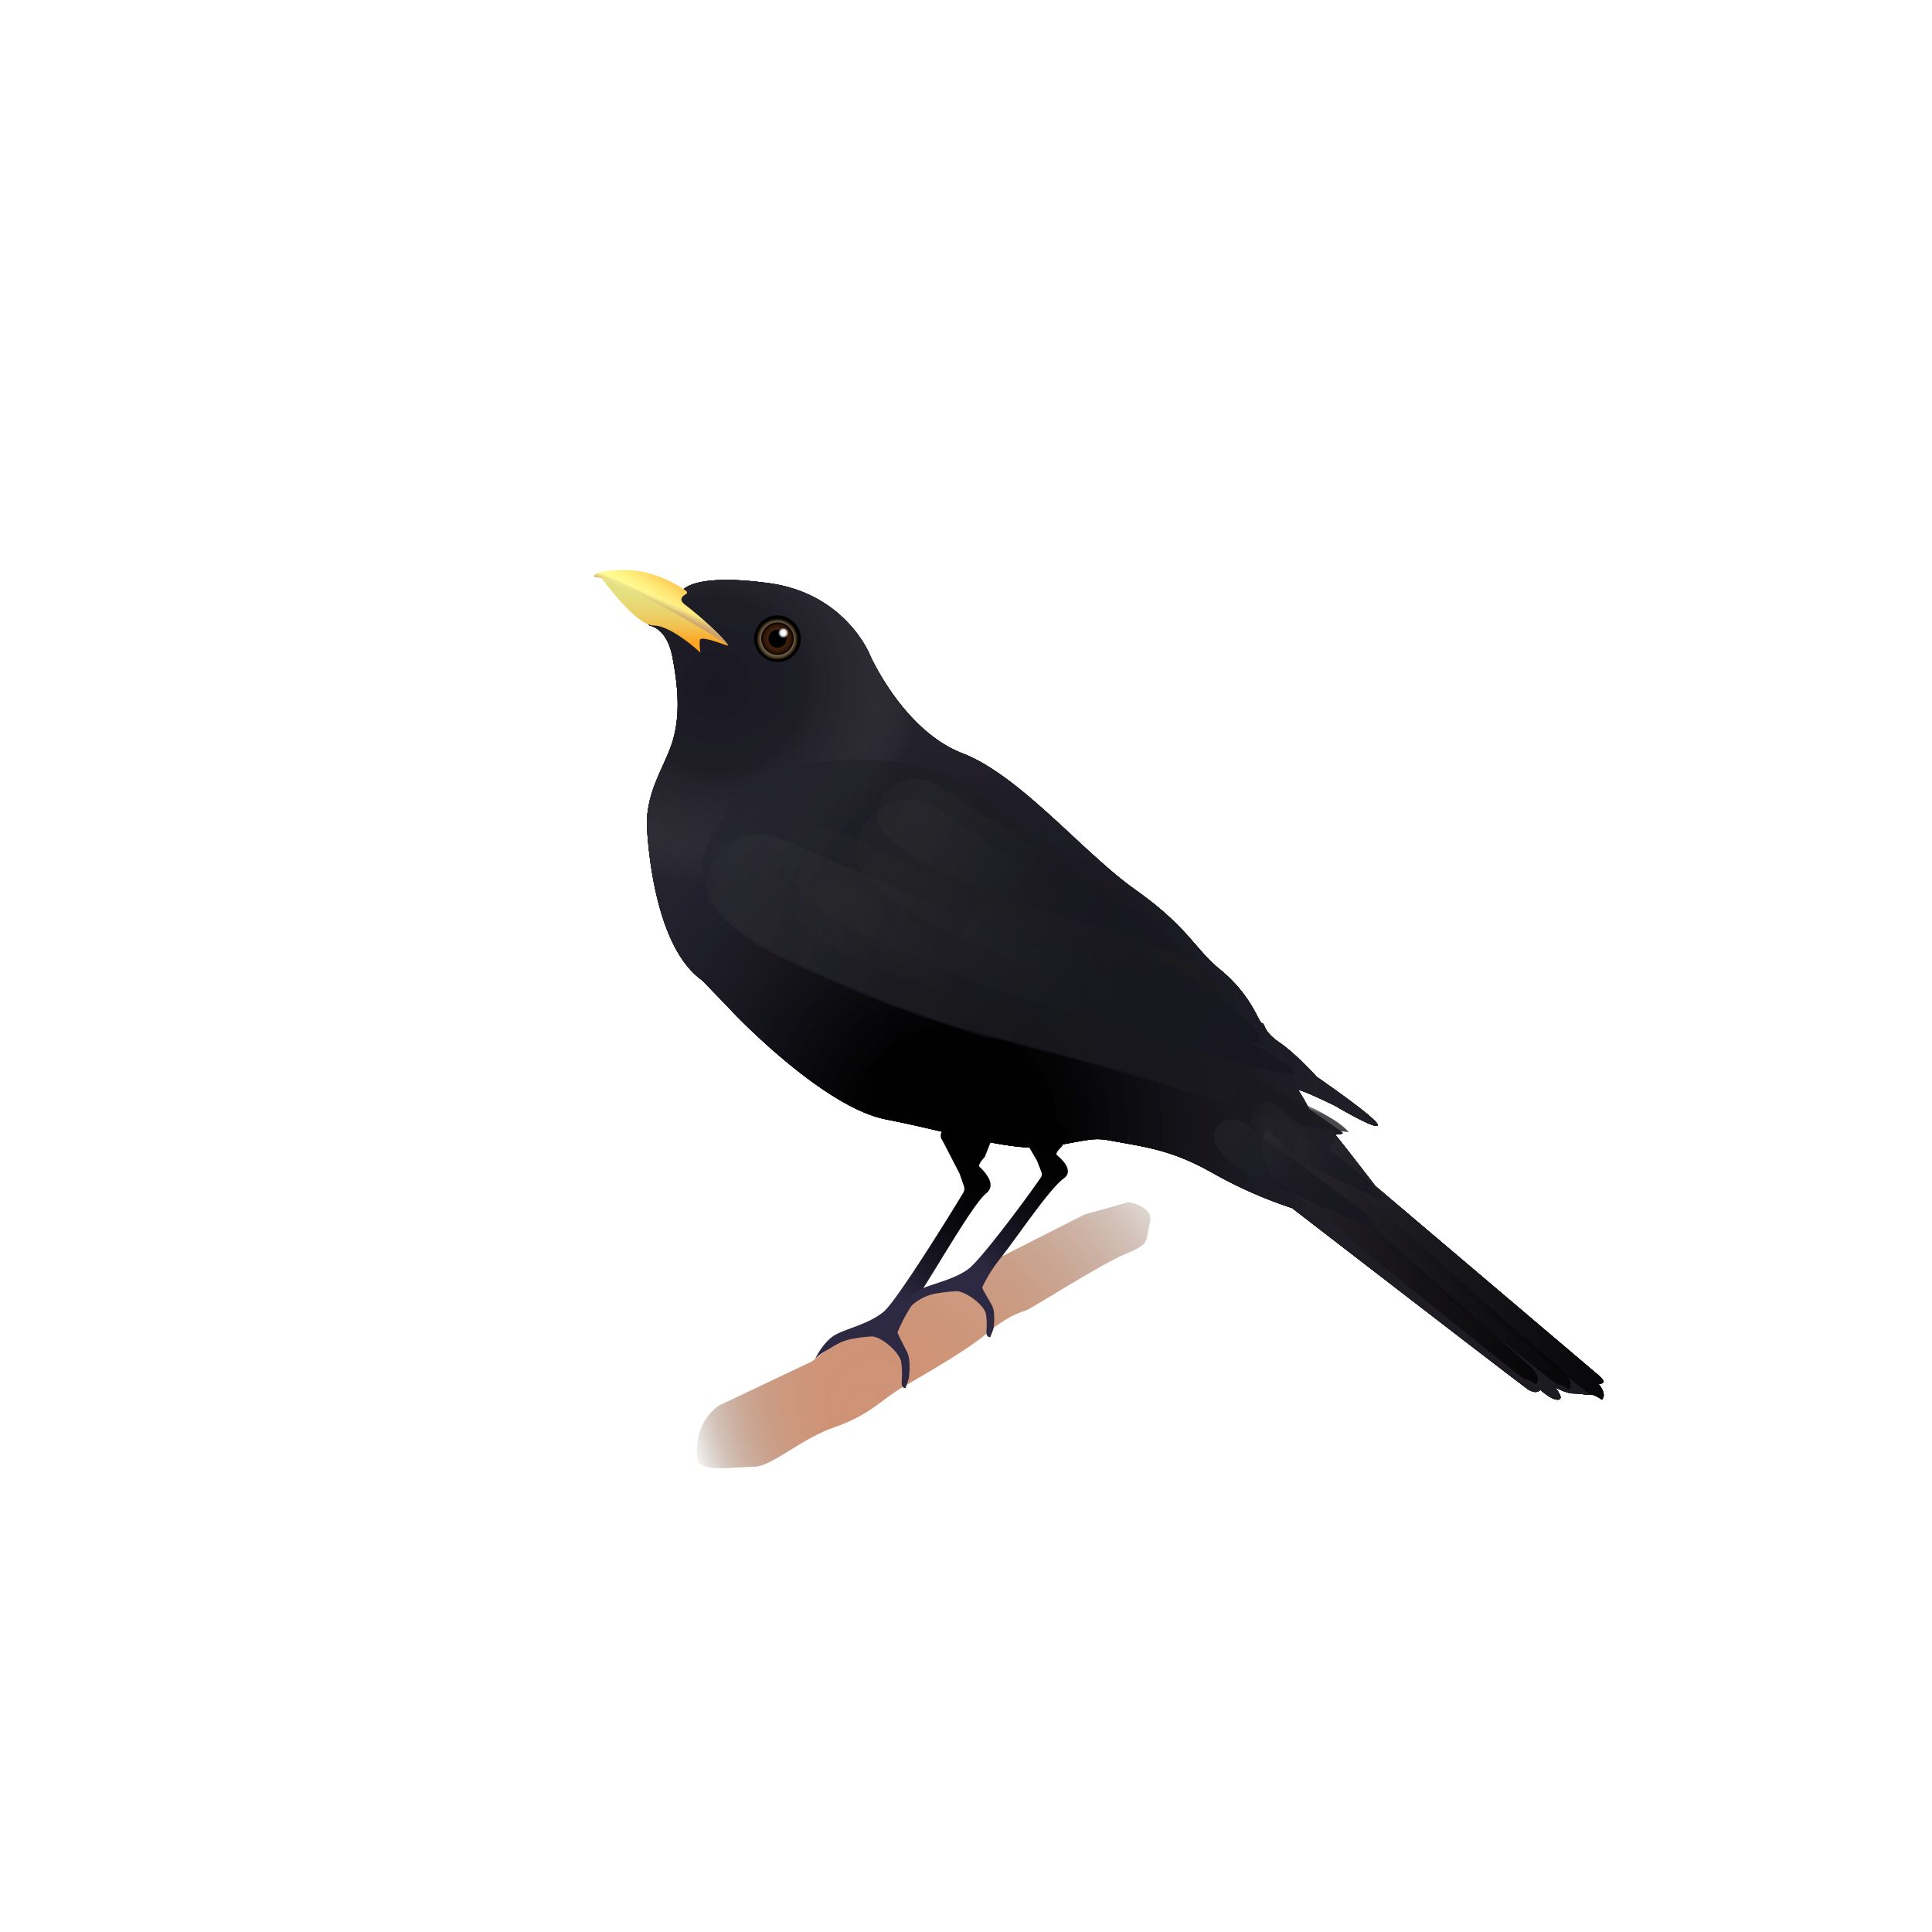 <svg xmlns="http://www.w3.org/2000/svg" xmlns:xlink="http://www.w3.org/1999/xlink" viewBox="0 0 566.93 566.93"><defs><style>.\33 e581e0d-abed-4533-8f99-2b677a37c1b1{isolation:isolate;}.\38 19ae45b-dd7f-4d32-9000-7c0a3c004193{mix-blend-mode:multiply;}.d52e119b-8ffb-41c2-8368-611bc04f529b{fill:#25232b;}.de19f284-96f7-4f31-b810-a3cede83614b{fill:url(#b7595bf8-9c2c-4071-9890-920a5d21e72d);}.\33 a6461c9-0dc4-44c6-99d7-8cf969192e30{fill:url(#9112ec15-d364-4adf-a236-49d4980d439b);}.\32 701b22b-4220-41bf-839b-fcbe56d46f4f{opacity:0.77;}.\36 d5c0cdd-f3ca-492e-8e83-df8bf8106334{fill:url(#5602c866-c100-4850-85da-1f156af07309);}.\34 056ec44-107a-446b-9a67-fd7783323e42{fill:url(#17fbabdb-fa30-4d56-a459-2f563f10f340);}.\32 1e78e3b-4c64-49b4-82ec-4d4756296858,.\38 041289a-01de-4984-99c9-bdeddb44cf8d{opacity:0.76;}.\33 0eabef0-47ce-4ed1-8a48-1d2af44b963f{fill:url(#76a7ff14-3a39-4689-8d59-4b1033607500);}.b691cdfe-284e-462b-aeb0-557b1e200341{fill:url(#98c8050c-3c99-4e14-ac0a-c783cc483369);}.\30 003756d-6db1-49c5-a182-3c5ab547b01a{fill:url(#c22b498d-f648-4407-94a0-1ff631793166);}.e8bd5ba1-d0d7-4ee3-a282-d528a34b7ef6{fill:url(#cfb7ac33-259b-4565-a665-c8b81c631428);}.df25f15c-6942-44dd-88b1-362ec1429799{opacity:0.78;}.\37 00c670d-4136-45ac-bf14-646cbc425e2c{fill:url(#58334a16-a1a7-4391-bea1-baa73295cb19);}.\30 0aa7e27-3604-4d90-bdd5-a1c1c0de917e{fill:url(#04d9d163-cc89-4867-bfdb-9329ad8e3015);}.\32 1e31365-a317-4e9f-8c5e-99e6bcc08a7f{fill:url(#1fcce17f-045f-4a14-a10b-8d9cd837afe7);}.\30 92eebf6-276d-4187-836a-2234326b6f79{fill:url(#739f9d10-1a12-41a3-aa8c-3a2312418866);}.\36 1852188-c5a2-4d7a-a030-6db52b8d1377{fill:url(#ddd6ffda-bef3-46ca-9ecc-a26fdca6cd19);}.\36 f94df23-1fb1-49ae-8378-8c32ecdfe6b0{opacity:0.61;}.\32 1e78e3b-4c64-49b4-82ec-4d4756296858,.\36 f94df23-1fb1-49ae-8378-8c32ecdfe6b0,.fc6785cc-8bdc-4320-91cf-929c194d0f78{mix-blend-mode:darken;}.\32 052211a-f1b8-43e0-b76a-0f356a8e2973{fill:url(#019eb5ea-005d-4043-8105-d4a437aa6c02);}.fc6785cc-8bdc-4320-91cf-929c194d0f78{opacity:0.48;}.c9cbee10-2b4c-417d-a6bb-5f85a1b0a8ef{fill:url(#ce4b7238-808c-471d-84ce-af2bcbfbf3f6);}.d6ef3274-0749-4ac0-a269-617883e72a53{fill:url(#94c4d444-15c3-4b6e-8952-61878c1347e3);}.d8efab0f-3990-497b-a73d-ca765af58e60{fill:url(#fa4fbca4-6cae-479f-b66f-97835854831f);}.\32 7f0e0a9-4b31-496d-ac66-3c3c66e61fa5{opacity:0.45;}.\34 7866454-131c-4c78-bc37-d8e130d9e01f{fill:url(#c22b5eee-b559-4312-9b57-343e649cab3d);}.\39 10a897d-6389-4d02-a5f1-ae358d88a79d{opacity:0.3;}.\37 2b86c58-f9ae-4787-835c-f19cc2dbb5c0{fill:url(#8d7a1e37-f8c4-4233-90be-044844128712);}.e1ba7594-fb0d-4ff0-a34d-ce2ca8145b5e{fill:url(#cd397cd1-d3f1-4944-966d-761c6c13a03e);}.\37 70d99b9-77a2-4dc7-b3aa-db80f0792cbd{fill:url(#b9d8aa83-720b-4773-bb7a-16f141cd22cd);}.debb3611-2d97-4acc-b602-bf4e1880e2fe{fill:url(#c0cb9c5a-d745-4645-b5a0-f51618158283);}.\39 29817fb-7899-4d6a-9417-dd37180f42fd{fill:url(#f6557cba-d12b-466c-bc83-fd338b12e7ed);}.f3b5bdd7-a210-440d-a97c-c532a402fd28{fill:url(#41613d47-9a55-4bc6-bc40-564532fb5a05);}.\36 33da08c-7892-4afa-9398-2c17bfd763fa{fill:url(#4307860a-b3bb-442a-a0a3-572e593ba604);}.\38 9c5a837-58fc-452d-aadf-e9e487b7942e{opacity:0.86;fill:url(#e6d8653f-ca5f-40f0-b90f-ccfa33e259c8);}.bdffb991-5834-4d16-85f9-caaa9db9ac72{fill:url(#f6d503cf-e89e-4704-ade9-219ca6165964);}.e8c1b5f6-295b-4493-91fc-d46589b30718{fill:url(#63e6a7ab-3573-4433-8be7-202eb9432404);}</style><linearGradient id="b7595bf8-9c2c-4071-9890-920a5d21e72d" x1="189.83" y1="290.43" x2="470.59" y2="290.43" gradientUnits="userSpaceOnUse"><stop offset="0" stop-color="#28262d"/><stop offset="1"/></linearGradient><linearGradient id="9112ec15-d364-4adf-a236-49d4980d439b" x1="189.83" y1="290.43" x2="470.59" y2="290.43" gradientUnits="userSpaceOnUse"><stop offset="0" stop-color="#262537"/><stop offset="1"/></linearGradient><radialGradient id="5602c866-c100-4850-85da-1f156af07309" cx="279.77" cy="331.02" r="139.56" gradientUnits="userSpaceOnUse"><stop offset="0.21"/><stop offset="0.89" stop-color="#272636" stop-opacity="0"/></radialGradient><radialGradient id="17fbabdb-fa30-4d56-a459-2f563f10f340" cx="210.38" cy="200.9" r="59.12" gradientUnits="userSpaceOnUse"><stop offset="0" stop-color="#16151f"/><stop offset="0.43" stop-color="#1c1b24" stop-opacity="0.91"/><stop offset="0.71" stop-color="#313036" stop-opacity="0.63"/><stop offset="0.94" stop-color="#535354" stop-opacity="0.15"/><stop offset="1" stop-color="#5e5e5e" stop-opacity="0"/></radialGradient><radialGradient id="76a7ff14-3a39-4689-8d59-4b1033607500" cx="428.86" cy="371.95" r="40.28" xlink:href="#17fbabdb-fa30-4d56-a459-2f563f10f340"/><linearGradient id="98c8050c-3c99-4e14-ac0a-c783cc483369" x1="387.12" y1="371.95" x2="470.59" y2="371.95" xlink:href="#b7595bf8-9c2c-4071-9890-920a5d21e72d"/><radialGradient id="c22b498d-f648-4407-94a0-1ff631793166" cx="420.42" cy="370.22" r="39.03" xlink:href="#17fbabdb-fa30-4d56-a459-2f563f10f340"/><linearGradient id="cfb7ac33-259b-4565-a665-c8b81c631428" x1="379.95" y1="370.22" x2="460.9" y2="370.22" xlink:href="#b7595bf8-9c2c-4071-9890-920a5d21e72d"/><radialGradient id="58334a16-a1a7-4391-bea1-baa73295cb19" cx="410.81" cy="368.95" r="38.9" xlink:href="#17fbabdb-fa30-4d56-a459-2f563f10f340"/><linearGradient id="04d9d163-cc89-4867-bfdb-9329ad8e3015" x1="370.34" y1="368.95" x2="451.29" y2="368.95" xlink:href="#b7595bf8-9c2c-4071-9890-920a5d21e72d"/><linearGradient id="1fcce17f-045f-4a14-a10b-8d9cd837afe7" x1="186.93" y1="190.15" x2="201.36" y2="167.58" gradientUnits="userSpaceOnUse"><stop offset="0" stop-color="#ffff96"/><stop offset="0.47" stop-color="#ffff96"/><stop offset="0.55" stop-color="#fff98e"/><stop offset="0.67" stop-color="#ffe979"/><stop offset="0.81" stop-color="#fecf57"/><stop offset="0.98" stop-color="#feab28"/><stop offset="1" stop-color="#fea621"/></linearGradient><linearGradient id="739f9d10-1a12-41a3-aa8c-3a2312418866" x1="193.68" y1="179.79" x2="197.21" y2="171.8" gradientUnits="userSpaceOnUse"><stop offset="0" stop-color="#cba06b"/><stop offset="0.09" stop-color="#cca16c" stop-opacity="0.99"/><stop offset="0.16" stop-color="#cea66e" stop-opacity="0.94"/><stop offset="0.22" stop-color="#d2ad71" stop-opacity="0.86"/><stop offset="0.28" stop-color="#d8b776" stop-opacity="0.75"/><stop offset="0.33" stop-color="#dfc57c" stop-opacity="0.61"/><stop offset="0.38" stop-color="#e8d583" stop-opacity="0.44"/><stop offset="0.42" stop-color="#f3e98c" stop-opacity="0.24"/><stop offset="0.47" stop-color="#ffff96" stop-opacity="0"/><stop offset="0.47" stop-color="#ffff96" stop-opacity="0"/><stop offset="1" stop-color="#fea621" stop-opacity="0"/></linearGradient><linearGradient id="ddd6ffda-bef3-46ca-9ecc-a26fdca6cd19" x1="195.82" y1="165.47" x2="194.73" y2="187.9" gradientUnits="userSpaceOnUse"><stop offset="0" stop-color="#d9d980"/><stop offset="0.08" stop-color="#dcdc82"/><stop offset="0.12" stop-color="#e3e386"/><stop offset="0.34" stop-color="#e4e183"/><stop offset="0.51" stop-color="#e6db79"/><stop offset="0.66" stop-color="#ebd169"/><stop offset="0.8" stop-color="#f1c352"/><stop offset="0.93" stop-color="#f9b134"/><stop offset="1" stop-color="#fea621"/></linearGradient><linearGradient id="019eb5ea-005d-4043-8105-d4a437aa6c02" x1="192.64" y1="215.72" x2="387.29" y2="337.82" gradientUnits="userSpaceOnUse"><stop offset="0" stop-color="#2b2a3e"/><stop offset="0.11" stop-color="#242430"/><stop offset="0.28" stop-color="#1e1e24"/><stop offset="0.51" stop-color="#1b1b1c"/><stop offset="1" stop-color="#1a1a1a"/></linearGradient><radialGradient id="ce4b7238-808c-471d-84ce-af2bcbfbf3f6" cx="317.85" cy="298.83" fx="407.716" fy="341.734" r="128" gradientUnits="userSpaceOnUse"><stop offset="0" stop-color="#16151f"/><stop offset="0.47" stop-color="#1b1b24" stop-opacity="0.92"/><stop offset="0.72" stop-color="#2e2d34" stop-opacity="0.67"/><stop offset="0.93" stop-color="#4e4d50" stop-opacity="0.23"/><stop offset="1" stop-color="#5e5e5e" stop-opacity="0"/></radialGradient><radialGradient id="94c4d444-15c3-4b6e-8952-61878c1347e3" cx="320.95" cy="278.83" fx="380.516" fy="307.272" r="84.85" gradientUnits="userSpaceOnUse"><stop offset="0" stop-color="#16151f"/><stop offset="0.43" stop-color="#1a1922" stop-opacity="0.91"/><stop offset="0.71" stop-color="#25252b" stop-opacity="0.63"/><stop offset="0.94" stop-color="#3a393b" stop-opacity="0.15"/><stop offset="1" stop-color="#404040" stop-opacity="0"/></radialGradient><radialGradient id="fa4fbca4-6cae-479f-b66f-97835854831f" cx="877.78" cy="304.35" fx="937.351" fy="332.791" r="84.85" gradientTransform="translate(-344.27 41.69) scale(0.74 0.72)" xlink:href="#94c4d444-15c3-4b6e-8952-61878c1347e3"/><radialGradient id="c22b5eee-b559-4312-9b57-343e649cab3d" cx="1092.28" cy="358.41" fx="1151.839" fy="386.848" r="84.84" gradientTransform="translate(-449.01 65.63) scale(0.67 0.61)" xlink:href="#94c4d444-15c3-4b6e-8952-61878c1347e3"/><radialGradient id="8d7a1e37-f8c4-4233-90be-044844128712" cx="807.44" cy="339.84" fx="863.208" fy="366.468" r="79.44" gradientTransform="translate(-344.27 41.69) scale(0.74 0.72)" xlink:href="#94c4d444-15c3-4b6e-8952-61878c1347e3"/><radialGradient id="cd397cd1-d3f1-4944-966d-761c6c13a03e" cx="2537.02" cy="520.52" fx="2592.791" fy="547.153" r="79.44" gradientTransform="translate(-714.37 112.9) scale(0.43 0.45)" xlink:href="#94c4d444-15c3-4b6e-8952-61878c1347e3"/><radialGradient id="b9d8aa83-720b-4773-bb7a-16f141cd22cd" cx="3428.84" cy="530.91" fx="3484.609" fy="557.544" r="79.44" gradientTransform="translate(-810.34 125.44) scale(0.35 0.41)" xlink:href="#94c4d444-15c3-4b6e-8952-61878c1347e3"/><radialGradient id="c0cb9c5a-d745-4645-b5a0-f51618158283" cx="317.86" cy="287.62" fx="389.889" fy="322.01" r="102.6" gradientUnits="userSpaceOnUse"><stop offset="0" stop-color="#16151f"/><stop offset="0.43" stop-color="#191821" stop-opacity="0.91"/><stop offset="0.71" stop-color="#222127" stop-opacity="0.63"/><stop offset="0.94" stop-color="#313132" stop-opacity="0.15"/><stop offset="1" stop-color="#363636" stop-opacity="0"/></radialGradient><radialGradient id="f6557cba-d12b-466c-bc83-fd338b12e7ed" cx="228.08" cy="187.56" r="6.08" gradientUnits="userSpaceOnUse"><stop offset="0" stop-color="#ac8b5f"/><stop offset="0.4" stop-color="#aa895e"/><stop offset="0.55" stop-color="#a3845a"/><stop offset="0.65" stop-color="#987a54"/><stop offset="0.74" stop-color="#876d4a"/><stop offset="0.81" stop-color="#715b3e"/><stop offset="0.87" stop-color="#55452f"/><stop offset="0.93" stop-color="#352b1d"/><stop offset="0.98" stop-color="#110e09"/><stop offset="1"/></radialGradient><radialGradient id="41613d47-9a55-4bc6-bc40-564532fb5a05" cx="228.15" cy="187.42" r="4.78" gradientUnits="userSpaceOnUse"><stop offset="0" stop-color="#48230c"/><stop offset="0.48" stop-color="#46220c"/><stop offset="0.65" stop-color="#3f1f0b"/><stop offset="0.78" stop-color="#341909"/><stop offset="0.88" stop-color="#231106"/><stop offset="0.96" stop-color="#0d0602"/><stop offset="1"/></radialGradient><radialGradient id="4307860a-b3bb-442a-a0a3-572e593ba604" cx="229.86" cy="185.72" r="1.54" gradientUnits="userSpaceOnUse"><stop offset="0" stop-color="#fff"/><stop offset="0.32" stop-color="#fdfdfd" stop-opacity="0.99"/><stop offset="0.46" stop-color="#f8f8f8" stop-opacity="0.96"/><stop offset="0.56" stop-color="#efefef" stop-opacity="0.92"/><stop offset="0.65" stop-color="#e1e1e1" stop-opacity="0.85"/><stop offset="0.72" stop-color="#d0d0d0" stop-opacity="0.75"/><stop offset="0.79" stop-color="#bbb" stop-opacity="0.64"/><stop offset="0.85" stop-color="#a1a1a1" stop-opacity="0.51"/><stop offset="0.9" stop-color="#848484" stop-opacity="0.36"/><stop offset="0.95" stop-color="#646464" stop-opacity="0.19"/><stop offset="1" stop-color="#404040" stop-opacity="0"/></radialGradient><radialGradient id="e6d8653f-ca5f-40f0-b90f-ccfa33e259c8" cx="282.54" cy="400.99" fx="252.116" fy="413.814" r="84.2" gradientUnits="userSpaceOnUse"><stop offset="0" stop-color="#c78260"/><stop offset="0.23" stop-color="#c68160" stop-opacity="0.99"/><stop offset="0.37" stop-color="#c17f5e" stop-opacity="0.94"/><stop offset="0.5" stop-color="#b97b5b" stop-opacity="0.87"/><stop offset="0.61" stop-color="#ae7557" stop-opacity="0.76"/><stop offset="0.71" stop-color="#a06d52" stop-opacity="0.62"/><stop offset="0.81" stop-color="#8f644c" stop-opacity="0.46"/><stop offset="0.9" stop-color="#7a5944" stop-opacity="0.25"/><stop offset="0.99" stop-color="#634d3c" stop-opacity="0.03"/><stop offset="1" stop-color="#604b3b" stop-opacity="0"/></radialGradient><linearGradient id="f6d503cf-e89e-4704-ade9-219ca6165964" x1="262.29" y1="379" x2="294.19" y2="344.95" gradientUnits="userSpaceOnUse"><stop offset="0" stop-color="#2d2942"/><stop offset="0.25" stop-color="#1a1826"/><stop offset="0.51" stop-color="#0c0b11"/><stop offset="0.76" stop-color="#030304"/><stop offset="1"/></linearGradient><linearGradient id="63e6a7ab-3573-4433-8be7-202eb9432404" x1="285.96" y1="370.41" x2="314.8" y2="339.64" xlink:href="#f6d503cf-e89e-4704-ade9-219ca6165964"/></defs><title>birds</title><g class="3e581e0d-abed-4533-8f99-2b677a37c1b1"><g id="1a2c6fc6-466d-42e6-bb0e-aac481d1e654" data-name="Amsel"><g class="819ae45b-dd7f-4d32-9000-7c0a3c004193"><path class="d52e119b-8ffb-41c2-8368-611bc04f529b" d="M190.26,182.74s-.08.7.42.81c1.63.38,5.3,2,6.68,9.39,1.81,9.58,2.17,17.35,0,24.58s-8.11,15-7.48,25.66,3.67,35.64,16.16,44.46a35.7,35.7,0,0,1,8.85,9.22s26.39,28,45.18,31.63,37.23,9.76,48.08,7.95,12.53-2.7,17.35-1.81c10.56,1.95,18.25,2.71,30.36,9.58a130.28,130.28,0,0,0,23.31,10.3s68.14,52.6,69.4,53.31c2.53,1.45,3.43,0,3.43,0s3.26,3.08,5.24,2.9-.9-3.62-.9-3.62,3.25,1.81,5.42,1.81,4.16.54,5.06.36,3.26,1.45,3.26,1.45c1.62-1.81-1.09-4.7-1.09-4.7s3.43.36,0-2.53S403.57,348,403.57,348s-11-14.27-11.57-14.81,2.71-.19,1.81-.91-9.58-6.69-9.58-6.69a54.83,54.83,0,0,0-3.07-5.42c-1.09-1.44,10.66,4.34,10.66,4.34s12.47,7.41,12.47,5.6S386.4,316,386.4,316s-6-6.69-11-10.12-4-5.43-5.06-5.61-2.86-8.07-12.47-15.9c-7.3-5.94-9.22-12.29-24.76-23.31S299.47,227.64,282.3,221s-26.92-28.56-26.92-28.56-7-18.25-29.82-21.32-25.38,2.3-25.38,2.3Z"/><path class="de19f284-96f7-4f31-b810-a3cede83614b" d="M190.26,182.74s-.08.7.42.81c1.63.38,5.3,2,6.68,9.39,1.81,9.58,2.17,17.35,0,24.58s-8.11,15-7.48,25.66,3.67,35.64,16.16,44.46a35.7,35.7,0,0,1,8.85,9.22s26.39,28,45.18,31.63,37.23,9.76,48.08,7.95,12.53-2.7,17.35-1.81c10.56,1.95,18.25,2.71,30.36,9.58a130.28,130.28,0,0,0,23.31,10.3s68.14,52.6,69.4,53.31c2.53,1.45,3.43,0,3.43,0s3.26,3.08,5.24,2.9-.9-3.62-.9-3.62,3.25,1.81,5.42,1.81,4.16.54,5.06.36,3.26,1.45,3.26,1.45c1.62-1.81-1.09-4.7-1.09-4.7s3.43.36,0-2.53S403.57,348,403.57,348s-11-14.27-11.57-14.81,2.71-.19,1.81-.91-9.58-6.69-9.58-6.69a54.83,54.83,0,0,0-3.07-5.42c-1.09-1.44,10.66,4.34,10.66,4.34s12.47,7.41,12.47,5.6S386.4,316,386.4,316s-6-6.69-11-10.12-4-5.43-5.06-5.61-2.86-8.07-12.47-15.9c-7.3-5.94-9.22-12.29-24.76-23.31S299.47,227.64,282.3,221s-26.92-28.56-26.92-28.56-7-18.25-29.82-21.32-25.38,2.3-25.38,2.3Z"/></g><g class="819ae45b-dd7f-4d32-9000-7c0a3c004193"><path class="d52e119b-8ffb-41c2-8368-611bc04f529b" d="M214.89,296.86s26.39,28,45.18,31.63,37.23,9.76,48.08,7.95,12.53-2.7,17.35-1.81c10.56,1.95,18.25,2.71,30.36,9.58a130.28,130.28,0,0,0,23.31,10.3s68.14,52.6,69.4,53.31c2.53,1.45,3.43,0,3.43,0s3.26,3.08,5.24,2.9-.9-3.62-.9-3.62,3.25,1.81,5.42,1.81,4.16.54,5.06.36,3.26,1.45,3.26,1.45c1.62-1.81-1.09-4.7-1.09-4.7s3.43.36,0-2.53S403.57,348,403.57,348s-11-14.27-11.57-14.81,2.71-.19,1.81-.91-9.58-6.69-9.58-6.69a54.83,54.83,0,0,0-3.07-5.42c-1.09-1.44,10.66,4.34,10.66,4.34s12.47,7.41,12.47,5.6S386.4,316,386.4,316s-6-6.69-11-10.12-4-5.43-5.06-5.61-2.86-8.07-12.47-15.9c-7.3-5.94-9.22-12.29-24.76-23.31S299.47,227.64,282.3,221s-26.92-28.56-26.92-28.56-7-18.25-29.82-21.32-25.38,2.3-25.38,2.3l-9.92,9.36s-.08.7.42.81c1.63.38,5.3,2,6.68,9.39,1.81,9.58,2.17,17.35,0,24.58s-8.11,15-7.48,25.66,3.67,35.64,16.16,44.46"/><path class="3a6461c9-0dc4-44c6-99d7-8cf969192e30" d="M214.89,296.86s26.39,28,45.18,31.63,37.23,9.76,48.08,7.95,12.53-2.7,17.35-1.81c10.56,1.95,18.25,2.71,30.36,9.58a130.28,130.28,0,0,0,23.31,10.3s68.14,52.6,69.4,53.31c2.53,1.45,3.43,0,3.43,0s3.26,3.08,5.24,2.9-.9-3.62-.9-3.62,3.25,1.81,5.42,1.81,4.16.54,5.06.36,3.26,1.45,3.26,1.45c1.62-1.81-1.09-4.7-1.09-4.7s3.43.36,0-2.53S403.57,348,403.57,348s-11-14.27-11.57-14.81,2.71-.19,1.81-.91-9.58-6.69-9.58-6.69a54.83,54.83,0,0,0-3.07-5.42c-1.09-1.44,10.66,4.34,10.66,4.34s12.47,7.41,12.47,5.6S386.4,316,386.4,316s-6-6.69-11-10.12-4-5.43-5.06-5.61-2.86-8.07-12.47-15.9c-7.3-5.94-9.22-12.29-24.76-23.31S299.47,227.64,282.3,221s-26.92-28.56-26.92-28.56-7-18.25-29.82-21.32-25.38,2.3-25.38,2.3l-9.92,9.36s-.08.7.42.81c1.63.38,5.3,2,6.68,9.39,1.81,9.58,2.17,17.35,0,24.58s-8.11,15-7.48,25.66,3.67,35.64,16.16,44.46"/></g><g class="2701b22b-4220-41bf-839b-fcbe56d46f4f"><path class="d52e119b-8ffb-41c2-8368-611bc04f529b" d="M214.89,296.86s26.39,28,45.18,31.63,37.23,9.76,48.08,7.95,12.53-2.7,17.35-1.81c10.56,1.95,18.25,2.71,30.36,9.58a130.28,130.28,0,0,0,23.31,10.3s68.14,52.6,69.4,53.31c2.53,1.45,3.43,0,3.43,0s3.26,3.08,5.24,2.9-.9-3.62-.9-3.62,3.25,1.81,5.42,1.81,4.16.54,5.06.36,3.26,1.45,3.26,1.45c1.62-1.81-1.09-4.7-1.09-4.7s3.43.36,0-2.53S403.57,348,403.57,348s-11-14.27-11.57-14.81,2.71-.19,1.81-.91-9.58-6.69-9.58-6.69a54.83,54.83,0,0,0-3.07-5.42c-1.09-1.44,10.66,4.34,10.66,4.34s12.47,7.41,12.47,5.6S386.4,316,386.4,316s-6-6.69-11-10.12-4-5.43-5.06-5.61-2.86-8.07-12.47-15.9c-7.3-5.94-9.22-12.29-24.76-23.31S299.47,227.64,282.3,221s-26.92-28.56-26.92-28.56-7-18.25-29.82-21.32-25.38,2.3-25.38,2.3l-9.92,9.36s-.08.7.42.81c1.63.38,5.3,2,6.68,9.39,1.81,9.58,2.17,17.35,0,24.58s-8.11,15-7.48,25.66,3.67,35.64,16.16,44.46"/><path class="6d5c0cdd-f3ca-492e-8e83-df8bf8106334" d="M214.89,296.86s26.39,28,45.18,31.63,37.23,9.76,48.08,7.95,12.53-2.7,17.35-1.81c10.56,1.95,18.25,2.71,30.36,9.58a130.28,130.28,0,0,0,23.31,10.3s68.14,52.6,69.4,53.31c2.53,1.45,3.43,0,3.43,0s3.26,3.08,5.24,2.9-.9-3.62-.9-3.62,3.25,1.81,5.42,1.81,4.16.54,5.06.36,3.26,1.45,3.26,1.45c1.62-1.81-1.09-4.7-1.09-4.7s3.43.36,0-2.53S403.57,348,403.57,348s-11-14.27-11.57-14.81,2.71-.19,1.81-.91-9.58-6.69-9.58-6.69a54.83,54.83,0,0,0-3.07-5.42c-1.09-1.44,10.66,4.34,10.66,4.34s12.47,7.41,12.47,5.6S386.4,316,386.4,316s-6-6.69-11-10.12-4-5.43-5.06-5.61-2.86-8.07-12.47-15.9c-7.3-5.94-9.22-12.29-24.76-23.31S299.47,227.64,282.3,221s-26.92-28.56-26.92-28.56-7-18.25-29.82-21.32-25.38,2.3-25.38,2.3l-9.92,9.36s-.08.7.42.81c1.63.38,5.3,2,6.68,9.39,1.81,9.58,2.17,17.35,0,24.58s-8.11,15-7.48,25.66,3.67,35.64,16.16,44.46"/></g><g class="2701b22b-4220-41bf-839b-fcbe56d46f4f"><path class="4056ec44-107a-446b-9a67-fd7783323e42" d="M214.89,296.86s26.39,28,45.18,31.63,37.23,9.76,48.08,7.95,12.53-2.7,17.35-1.81c10.56,1.95,18.25,2.71,30.36,9.58a130.28,130.28,0,0,0,23.31,10.3s68.14,52.6,69.4,53.31c2.53,1.45,3.43,0,3.43,0s3.26,3.08,5.24,2.9-.9-3.62-.9-3.62,3.25,1.81,5.42,1.81,4.16.54,5.06.36,3.26,1.45,3.26,1.45c1.62-1.81-1.09-4.7-1.09-4.7s3.43.36,0-2.53S403.57,348,403.57,348s-11-14.27-11.57-14.81,2.71-.19,1.81-.91-9.58-6.69-9.58-6.69a54.83,54.83,0,0,0-3.07-5.42c-1.09-1.44,10.66,4.34,10.66,4.34s12.47,7.41,12.47,5.6S386.4,316,386.4,316s-6-6.69-11-10.12-4-5.43-5.06-5.61-2.86-8.07-12.47-15.9c-7.3-5.94-9.22-12.29-24.76-23.31S299.47,227.64,282.3,221s-26.92-28.56-26.92-28.56-7-18.25-29.82-21.32-25.38,2.3-25.38,2.3l-10.35,8.86s.35,1.2.85,1.31c1.63.38,5.3,2,6.68,9.39,1.81,9.58,2.17,17.35,0,24.58s-8.11,15-7.48,25.66,3.67,35.64,16.16,44.46"/><path class="6d5c0cdd-f3ca-492e-8e83-df8bf8106334" d="M214.89,296.86s26.39,28,45.18,31.63,37.23,9.76,48.08,7.95,12.53-2.7,17.35-1.81c10.56,1.95,18.25,2.71,30.36,9.58a130.28,130.28,0,0,0,23.31,10.3s68.14,52.6,69.4,53.31c2.53,1.45,3.43,0,3.43,0s3.26,3.08,5.24,2.9-.9-3.62-.9-3.62,3.25,1.81,5.42,1.81,4.16.54,5.06.36,3.26,1.45,3.26,1.45c1.62-1.81-1.09-4.7-1.09-4.7s3.43.36,0-2.53S403.57,348,403.57,348s-11-14.27-11.57-14.81,2.71-.19,1.81-.91-9.58-6.69-9.58-6.69a54.83,54.83,0,0,0-3.07-5.42c-1.09-1.44,10.66,4.34,10.66,4.34s12.47,7.41,12.47,5.6S386.4,316,386.4,316s-6-6.69-11-10.12-4-5.43-5.06-5.61-2.86-8.07-12.47-15.9c-7.3-5.94-9.22-12.29-24.76-23.31S299.47,227.64,282.3,221s-26.92-28.56-26.92-28.56-7-18.25-29.82-21.32-25.38,2.3-25.38,2.3l-10.35,8.86s.35,1.2.85,1.31c1.63.38,5.3,2,6.68,9.39,1.81,9.58,2.17,17.35,0,24.58s-8.11,15-7.48,25.66,3.67,35.64,16.16,44.46"/></g><g class="8041289a-01de-4984-99c9-bdeddb44cf8d"><path class="30eabef0-47ce-4ed1-8a48-1d2af44b963f" d="M392,333.19c-2,4.87-4.88,11.74-4.88,11.74s78.8,64.52,79.7,64.34,3.26,1.45,3.26,1.45c1.62-1.81-1.09-4.7-1.09-4.7s3.43.36,0-2.53S403.57,348,403.57,348s-11-14.27-11.57-14.81"/><path class="b691cdfe-284e-462b-aeb0-557b1e200341" d="M392,333.19c-2,4.87-4.88,11.74-4.88,11.74s78.8,64.52,79.7,64.34,3.26,1.45,3.26,1.45c1.62-1.81-1.09-4.7-1.09-4.7s3.43.36,0-2.53S403.57,348,403.57,348s-11-14.27-11.57-14.81"/></g><g class="8041289a-01de-4984-99c9-bdeddb44cf8d"><path class="0003756d-6db1-49c5-a182-3c5ab547b01a" d="M382.51,333.19c-.9-.78-1.15-.67-1.65.53a12,12,0,0,0,3.49,13.89c19.25,15.74,72,58.83,72.78,58.68.9-.18,3.25,1.45,3.25,1.45,1.63-1.81-1.08-4.71-1.08-4.71l-64.62-57.29a12.07,12.07,0,0,1-1.46-1.57c-2.39-3.08-10.24-10.52-10.71-11"/><path class="e8bd5ba1-d0d7-4ee3-a282-d528a34b7ef6" d="M382.51,333.19c-.9-.78-1.15-.67-1.65.53a12,12,0,0,0,3.49,13.89c19.25,15.74,72,58.83,72.78,58.68.9-.18,3.25,1.45,3.25,1.45,1.63-1.81-1.08-4.71-1.08-4.71l-64.62-57.29a12.07,12.07,0,0,1-1.46-1.57c-2.39-3.08-10.24-10.52-10.71-11"/></g><g class="df25f15c-6942-44dd-88b1-362ec1429799"><path class="700c670d-4136-45ac-bf14-646cbc425e2c" d="M373.84,333.19c-.81-.89-2.09-2.21-2.59-1a12,12,0,0,0,3.49,13.89c19.25,15.74,72,58.82,72.78,58.68.9-.18,3.25,1.45,3.25,1.45,1.63-1.81-1.08-4.71-1.08-4.71L385.08,344.2a11.49,11.49,0,0,1-1.47-1.57c-2.38-3.08-8.68-8.35-9.14-8.81"/><path class="00aa7e27-3604-4d90-bdd5-a1c1c0de917e" d="M373.84,333.19c-.81-.89-2.09-2.21-2.59-1a12,12,0,0,0,3.49,13.89c19.25,15.74,72,58.82,72.78,58.68.9-.18,3.25,1.45,3.25,1.45,1.63-1.81-1.08-4.71-1.08-4.71L385.08,344.2a11.49,11.49,0,0,1-1.47-1.57c-2.38-3.08-8.68-8.35-9.14-8.81"/></g><path class="21e31365-a317-4e9f-8c5e-99e6bcc08a7f" d="M175.21,169.43c-2.63-.14.15-2.38,8.82-2.15,8.27.22,15,4.5,17.28,6.1a.56.56,0,0,1-.07,1c-1,.53-2.19,1.58-.22,3.06,2.89,2.17,10.48,8.68,12.65,11.93C213.67,189.33,182.59,169.81,175.21,169.43Z"/><path class="092eebf6-276d-4187-836a-2234326b6f79" d="M175.21,169.43c-2.63-.14.15-2.38,8.82-2.15,8.27.22,15,4.5,17.28,6.1a.56.56,0,0,1-.07,1c-1,.53-2.19,1.58-.22,3.06,2.89,2.17,10.48,8.68,12.65,11.93C213.67,189.33,182.59,169.81,175.21,169.43Z"/><path class="61852188-c5a2-4d7a-a030-6db52b8d1377" d="M205.54,191.5s-8.5-7.95-13.74-7.95-15.29-13.92-15.29-13.92,10.59,2.71,37.16,19.7c1.09.9-8.13-3.25-8.31-1.45A14.06,14.06,0,0,0,205.54,191.5Z"/><g class="6f94df23-1fb1-49ae-8378-8c32ecdfe6b0"><path class="2052211a-f1b8-43e0-b76a-0f356a8e2973" d="M213.6,238.9c-3.65,4.39-7.48,9.27-7.57,15A18.37,18.37,0,0,0,209.45,264c6.84,10.48,18.9,16.11,30.33,21.22,7,3.12,14,6.24,21.11,9a279.62,279.62,0,0,0,31.21,10.1c22.32,5.87,42.47,10.92,64.3,18.4,12.49,4.29,26.22,8.36,39.39,9.42a43,43,0,0,0-12.93-8A61.57,61.57,0,0,1,354,299c2.27,2.38,6.61-.82,6.35-4.1s-3-5.72-5.6-7.77L330,267.34l-7.1-5.67L294,238.56c-4.67-3.74-9.38-7.5-14.72-10.18-13.26-6.66-28.92-6-43.65-4.2-4.3.52-8.68,1.15-12.56,3.09a20.44,20.44,0,0,0-10.54,13.1"/></g><g class="fc6785cc-8bdc-4320-91cf-929c194d0f78"><path class="c9cbee10-2b4c-417d-a6bb-5f85a1b0a8ef" d="M229.1,246.12c-10.66-4.57-22.6,3.74-21.66,15.31a6.15,6.15,0,0,0,.64,2.61c6.84,10.48,18.9,16.11,30.33,21.22,7,3.12,14,6.24,21.11,9a280.29,280.29,0,0,0,31.21,10.1c22.32,5.87,42.47,10.92,64.3,18.4,12.5,4.29,27.59,8.36,40.76,9.42-3.56-4.22-9.21-5.86-14.3-8A61.75,61.75,0,0,1,355,302.7a16.27,16.27,0,0,0-7-5.67Z"/></g><g class="21e78e3b-4c64-49b4-82ec-4d4756296858"><path class="d6ef3274-0749-4ac0-a269-617883e72a53" d="M273,236c-10.67-4.56-22.6,3.74-21.66,15.31a6.17,6.17,0,0,0,.63,2.61c6.85,10.49,18.91,16.11,30.34,21.22,7,3.12,14,6.24,21.11,9a279.62,279.62,0,0,0,31.21,10.1c22.31,5.87,9.63,3.73,31.46,11.21,12.49,4.28-8.25-13.83-11.07-15Z"/></g><g class="21e78e3b-4c64-49b4-82ec-4d4756296858"><path class="d8efab0f-3990-497b-a73d-ca765af58e60" d="M273.54,229.39c-7.94-3.28-16.83,2.68-16.12,11a4.15,4.15,0,0,0,.47,1.87c5.09,7.53,14.07,11.57,22.58,15.23,5.21,2.24,10.41,4.48,15.72,6.49a217.73,217.73,0,0,0,23.23,7.25c16.62,4.21,7.18,2.67,23.43,8,9.3,3.07-6.15-9.93-8.24-10.79Z"/></g><g class="27f0e0a9-4b31-496d-ac66-3c3c66e61fa5"><path class="47866454-131c-4c78-bc37-d8e130d9e01f" d="M249.72,259.65a11.21,11.21,0,0,0-7.85-1.58c-4.83.93-8.7,4.94-8.25,9.95a3.45,3.45,0,0,0,.42,1.6c4.57,6.41,12.62,9.85,20.25,13,4.67,1.91,9.33,3.82,14.09,5.53a198.59,198.59,0,0,0,20.83,6.18c14.9,3.59,6.43,2.28,21,6.86,8.34,2.62-5.5-8.46-7.38-9.2Z"/></g><g class="910a897d-6389-4d02-a5f1-ae358d88a79d"><path class="72b86c58-f9ae-4787-835c-f19cc2dbb5c0" d="M225.07,256.58a6.48,6.48,0,0,0-1.47-.78c-7.68-2.79-15.3,0-14.62,8.06a4.15,4.15,0,0,0,.47,1.87c5.09,7.53,14.05,12.93,22.56,16.6,5.2,2.24,10.24,4.19,15.55,6.2,7.58,2.87,24.14,10.36,40.39,15.73,8.94,3-6.9-9.78-10-11.54a9.45,9.45,0,0,1-.86-.53Z"/></g><g class="21e78e3b-4c64-49b4-82ec-4d4756296858"><path class="e1ba7594-fb0d-4ff0-a34d-ce2ca8145b5e" d="M365.72,329.92a5,5,0,0,0-1.19-.67c-4.41-1.64-8.71.16-8.32,5.14a2.88,2.88,0,0,0,.27,1.18c3,4.74,8.17,8.14,13.12,10.45,3,1.41,6,2.64,9,3.9,4.41,1.81,14,6.52,23.49,9.9,5.2,1.86-4-6.16-5.82-7.26-.17-.1-.33-.21-.5-.33Z"/></g><g class="21e78e3b-4c64-49b4-82ec-4d4756296858"><path class="770d99b9-77a2-4dc7-b3aa-db80f0792cbd" d="M374.61,324.44a2.75,2.75,0,0,0-.69-.43c-3.61-1.58-7.19,0-6.87,4.55a2.68,2.68,0,0,0,.22,1.06c2.39,4.25,6.6,7.31,10.6,9.38,2.45,1.26,4.82,2.37,7.31,3.5,3.57,1.63,11.35,5.86,19,8.9,4.2,1.67-3.25-5.53-4.7-6.52l-.4-.31Z"/></g><g class="21e78e3b-4c64-49b4-82ec-4d4756296858"><path class="debb3611-2d97-4acc-b602-bf4e1880e2fe" d="M252.78,246.89a49.46,49.46,0,0,0-5.7-2.71c-10.09-2.81-18-1.34-17.15,9.51a6.17,6.17,0,0,0,.63,2.61c6.84,10.48,18.9,16.11,30.34,21.21,7,3.13,14,6.25,21.11,9a279.62,279.62,0,0,0,31.21,10.1c22.31,5.87,41.64,14.05,64.3,18.4C399.37,319.25,267,254.65,252.78,246.89Z"/></g><circle class="929817fb-7899-4d6a-9417-dd37180f42fd" cx="228.15" cy="187.42" r="6.83"/><circle class="f3b5bdd7-a210-440d-a97c-c532a402fd28" cx="228.15" cy="187.42" r="4.78"/><circle cx="228.15" cy="187.42" r="2.66"/><circle class="633da08c-7892-4afa-9398-2c17bfd763fa" cx="229.86" cy="185.72" r="1.54"/><path class="89c5a837-58fc-452d-aadf-e9e487b7942e" d="M210.83,412.52l27.38-13,6.5-5,24.4-13.69L294,368.68l24.2-12.27,13-3.68s7.59,1.24,6.23,6.12.55,6-6.77,8.94-28,16.27-29.74,16.81-5.63,1.8-11.4,6.73-19,12.42-24.87,15.86-9.35,8-19.66,11.57-18.43,11.65-23.85,11.65-16.27,1.9-16.54-2.44S204.59,417.13,210.83,412.52Z"/><path class="bdffb991-5834-4d16-85f9-caaa9db9ac72" d="M276.38,334.37l.09.16.69,1.32,4.34,8.39a1,1,0,0,1,.13.3l1.23,3.56a2.24,2.24,0,0,1-.19,1.89c-3,5-19.56,31.86-23.45,35-4.34,3.52-10.44,4.74-14,6.64s-6,7.06-6,7.06a16.4,16.4,0,0,1,3.58-2.57c2.71-1.65,4.4-2.75,7.53-3.28a41.62,41.62,0,0,1,5.48-.67c2.71,0,8.09,4.54,8.64,7.46a24.89,24.89,0,0,1,.17,5.37c-.07,1.12,0,2.34,1.1,2.33,0,0,.8-2.17.95-2.86a21.81,21.81,0,0,0,.12-5.52,7,7,0,0,0-.6-2.15c-.72-1.55-2.94-5.56-2.81-5.89a50.37,50.37,0,0,1,5.71-10.12c4.88-7.05,16.27-27.38,20.33-30.64,3.05-2.44-.2-6.1-2-7.77-.63-.59,1.56-2.89,1.56-2.89l1.7-4.29c.38-1.29-2.95-2.73-4.28-3L278.67,331a2.26,2.26,0,0,0-2.29,3.42Z"/><path class="e8c1b5f6-295b-4493-91fc-d46589b30718" d="M299.09,331.68l.09.14.68,1.18,4.35,7.46c.05.09.09.18.13.27l1.23,3.17a1.8,1.8,0,0,1-.19,1.68c-3,4.48-17.4,24-21.29,26.85-4.34,3.13-10.44,4.22-14,5.91s-7.05,8-7.05,8c1.09,1,2.16-.89,4.08-2.85a14.24,14.24,0,0,1,8.06-4,45.32,45.32,0,0,1,5.48-.6c2.71,0,8.1,4,8.64,6.64a19.25,19.25,0,0,1,.17,4.78c-.06,1,0,2.09,1.11,2.08,0,0,.79-1.93.95-2.55a17.88,17.88,0,0,0,.11-4.91,5.51,5.51,0,0,0-.6-1.92c-.72-1.38-2.93-4.95-2.81-5.24a43.63,43.63,0,0,1,5.71-9c4.88-6.27,14.1-20,18.17-22.93,3.05-2.17-.2-5.43-2-6.93-.63-.51,1.57-2.56,1.57-2.56l1.7-3.82c.37-1.15-2.95-2.43-4.28-2.63l-7.74-1.17c-1.92-.29-3.32,1.57-2.29,3Z"/></g></g></svg>